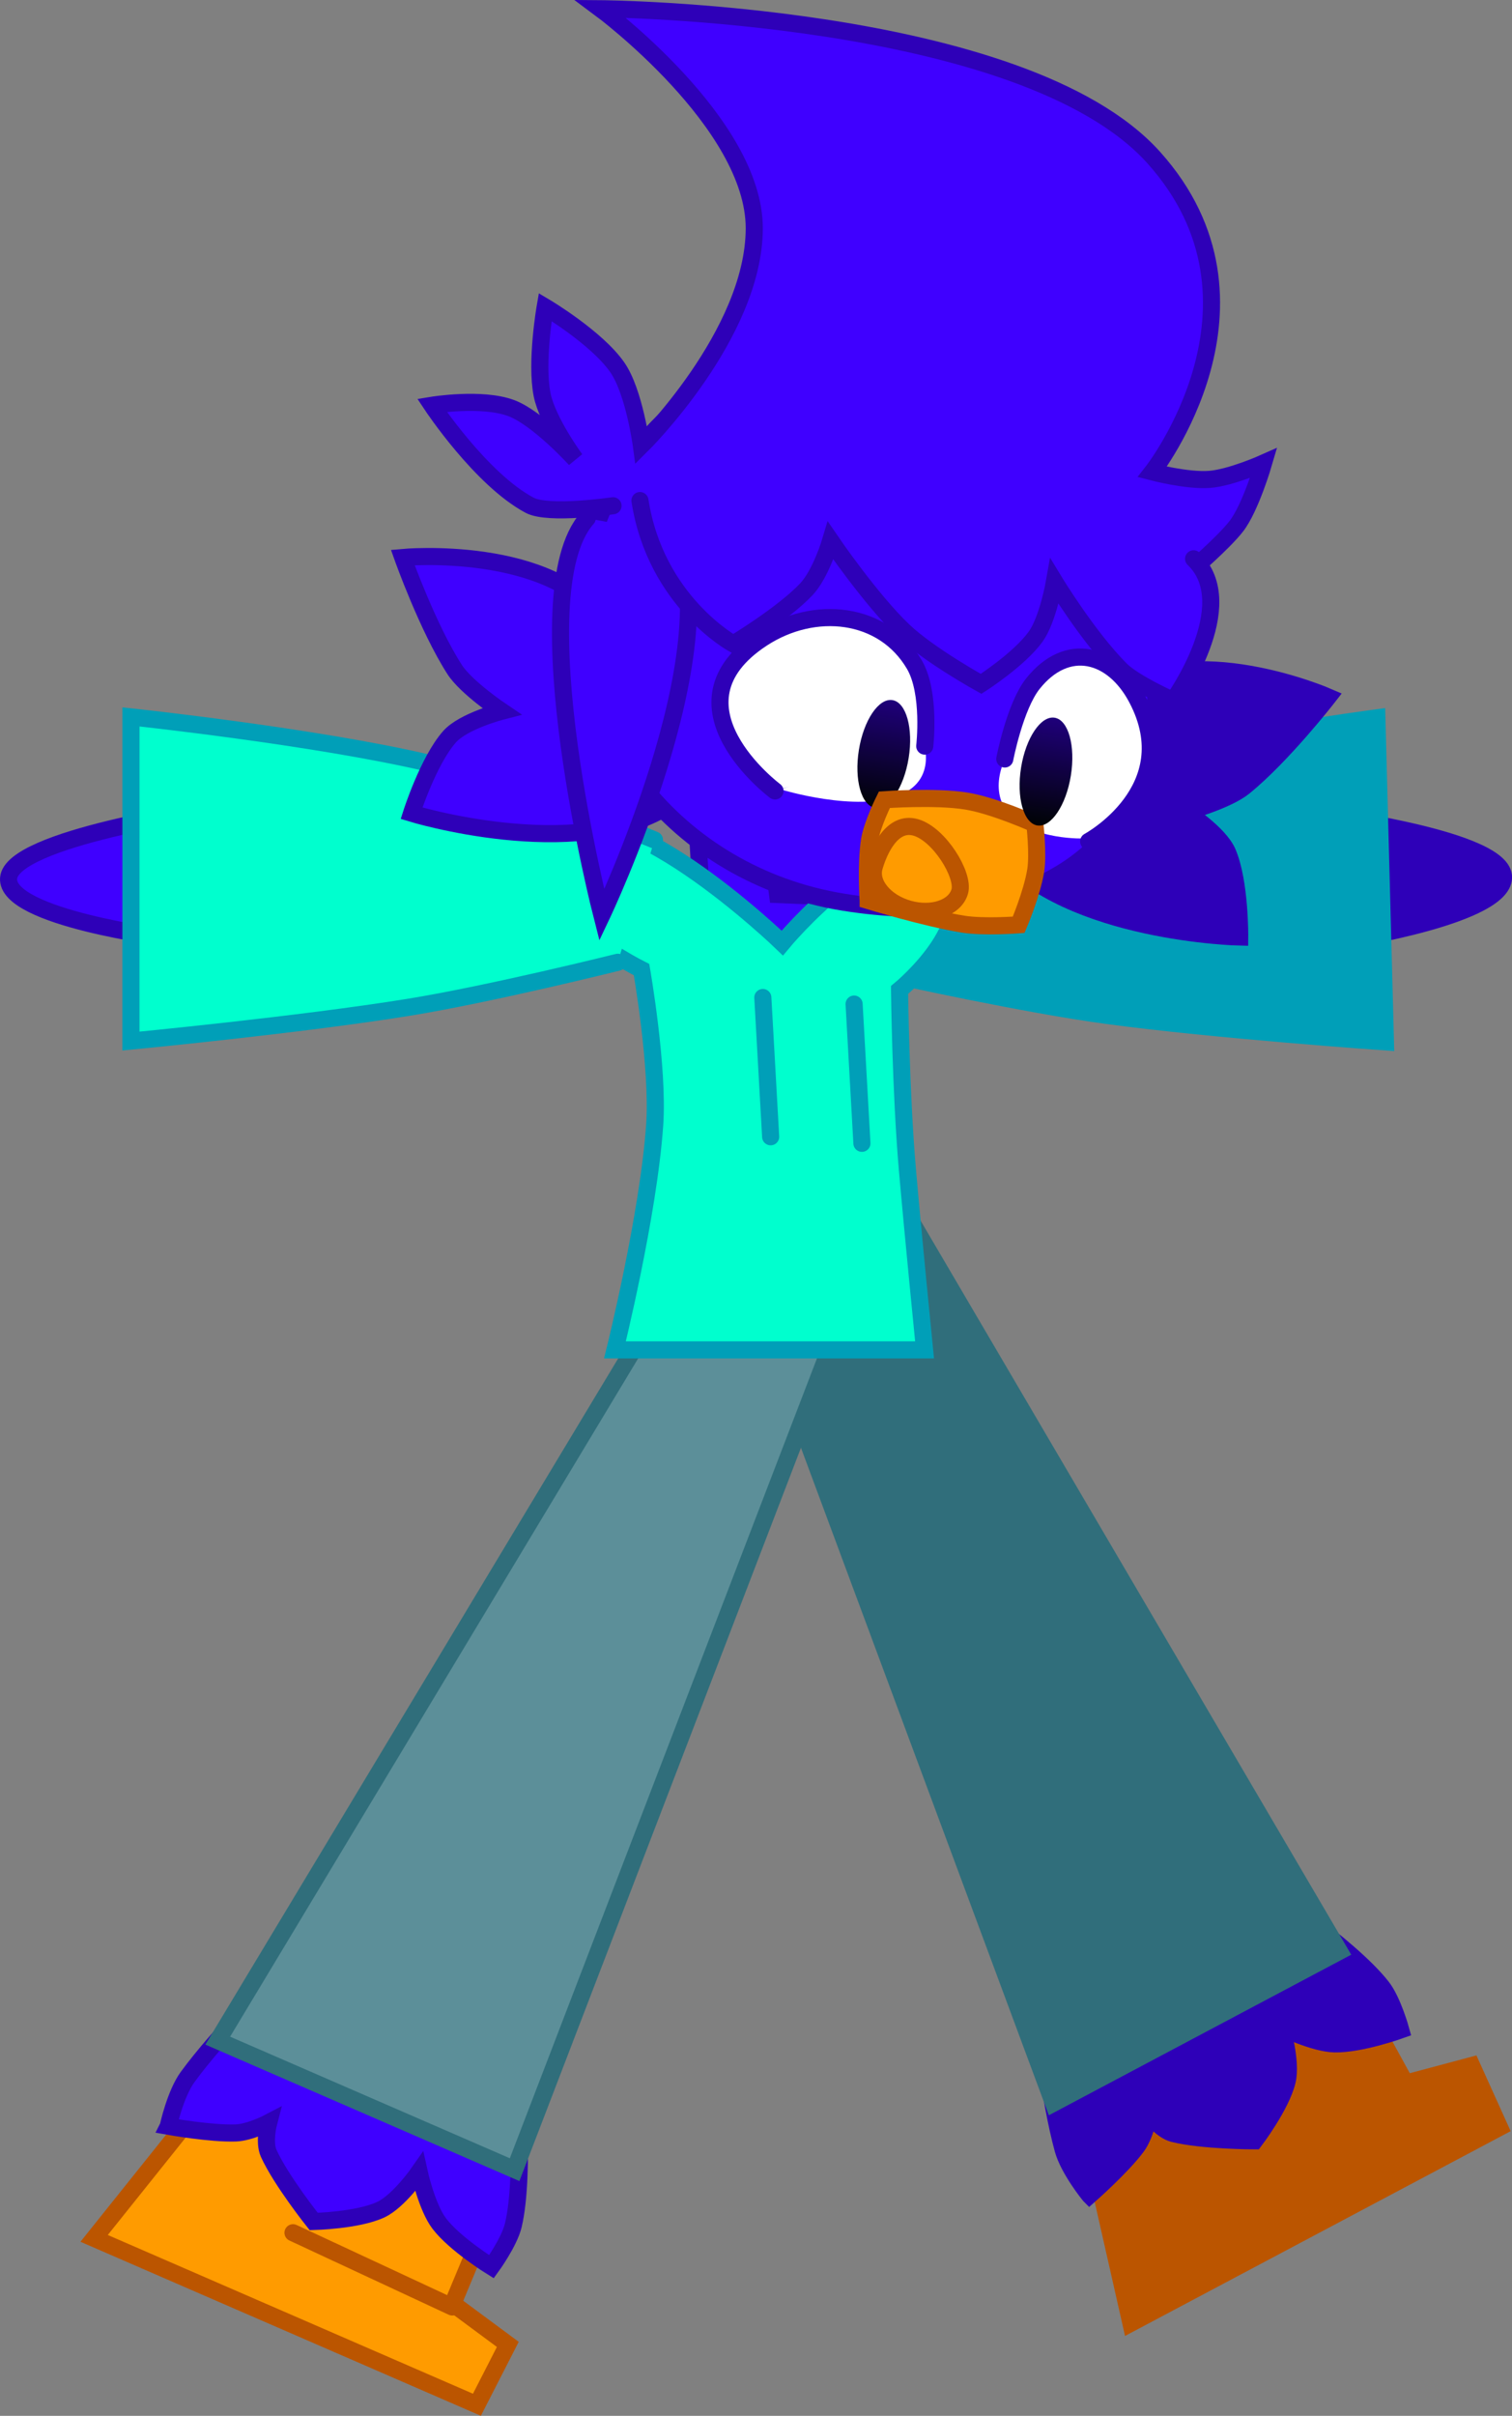 <svg version="1.1" xmlns="http://www.w3.org/2000/svg" xmlns:xlink="http://www.w3.org/1999/xlink" width="220.988" height="352.848" viewBox="0,0,220.988,352.848"><rect x="0" y="0" width="220.988" height="352.848" fill="#808080" stroke="none"/><defs><linearGradient x1="262.041" y1="147.685" x2="259.51" y2="163.423" gradientUnits="userSpaceOnUse" id="color-1"><stop offset="0" stop-color="#1f007b"/><stop offset="1" stop-color="#000304"/></linearGradient><linearGradient x1="285.748" y1="150.255" x2="283.216" y2="165.992" gradientUnits="userSpaceOnUse" id="color-2"><stop offset="0" stop-color="#1f007b"/><stop offset="1" stop-color="#000304"/></linearGradient></defs><g transform="translate(-131.608,-45.428)"><g data-paper-data="{&quot;isPaintingLayer&quot;:true}" fill-rule="nonzero" stroke-width="2.5" stroke-linejoin="miter" stroke-miterlimit="10" stroke-dasharray="" stroke-dashoffset="0" style="mix-blend-mode: normal"><g data-paper-data="{&quot;index&quot;:null,&quot;origRot&quot;:0}" stroke-linecap="round"><path d="M321.73,164.131c0,0 29.028,3.376 29.616,9.228c0.578,5.744 -22.977,9.346 -22.977,9.346" data-paper-data="{&quot;origPos&quot;:null}" fill="#2e00b8" stroke="#2e00b8"/><path d="M256.833,170.256c0,0 19.531,-8.621 32.662,-12.073c16.533,-4.347 43.351,-7.91 43.351,-7.91l1.251,47.328c0,0 -24.825,-1.722 -40.657,-3.856c-12.047,-1.624 -30.779,-5.775 -30.779,-5.775" data-paper-data="{&quot;origPos&quot;:null}" fill="#009fb8" stroke="#009fb8"/></g><path d="M244.114,167.397l1.143,8.684l10.969,0.457l-8.913,11.426l-22.624,-14.169l9.37,1.6l-0.457,-7.541z" fill="#3f00ff" stroke="#2e00b8" stroke-linecap="round"/><g data-paper-data="{&quot;origRot&quot;:0}"><path d="M296.895,384.74l-6.179,-27.287l39.16,-20.783l7.16,13.023l9.66,-2.576l4.081,9.027z" data-paper-data="{&quot;origPos&quot;:null}" fill="#bb5500" stroke="#bb5500" stroke-linecap="butt"/><path d="M290.847,366.056c0,0 -3.047,-3.725 -3.866,-6.709c-2.022,-7.364 -3.413,-19.806 -3.413,-19.806l31.598,-19.033c0,0 13.66,9.04 18.421,15.129c1.587,2.03 2.751,6.277 2.751,6.277c0,0 -5.879,2.113 -9.677,2.034c-2.998,-0.062 -7.735,-2.394 -7.735,-2.394c0,0 1.489,4.969 0.811,7.807c-0.865,3.623 -4.765,8.748 -4.765,8.748c0,0 -7.63,0.003 -11.871,-1.06c-1.765,-0.442 -3.519,-2.798 -3.519,-2.798c0,0 -0.583,3.03 -1.822,4.704c-2.17,2.933 -6.913,7.101 -6.913,7.101z" data-paper-data="{&quot;origPos&quot;:null}" fill="#2e00b8" stroke="#2e00b8" stroke-linecap="butt"/><path d="M262.695,220.277l64.668,110.154l-41.785,22.176l-42.609,-114.656" data-paper-data="{&quot;origPos&quot;:null}" fill="#306e7b" stroke="#306e7b" stroke-linecap="round"/><path d="M337.358,350.058l-22.984,11.443" fill="none" stroke="#bb5500" stroke-linecap="round"/></g><g data-paper-data="{&quot;origRot&quot;:0}"><path d="M145.364,372.358l17.483,-21.843l40.663,17.663l-5.719,13.717l8.036,5.948l-4.514,8.818z" data-paper-data="{&quot;origPos&quot;:null}" fill="#ff9b00" stroke="#bb5500" stroke-linecap="butt"/><path d="M156.203,355.982c0,0 1.013,-4.704 2.836,-7.205c4.497,-6.171 13.358,-15.016 13.358,-15.016l34.581,12.841c0,0 1.448,16.316 -0.346,23.835c-0.598,2.506 -3.193,6.064 -3.193,6.064c0,0 -5.317,-3.28 -7.623,-6.298c-1.82,-2.382 -2.95,-7.541 -2.95,-7.541c0,0 -2.957,4.262 -5.599,5.501c-3.372,1.582 -9.811,1.728 -9.811,1.728c0,0 -4.759,-5.963 -6.572,-9.942c-0.754,-1.656 -0.006,-4.496 -0.006,-4.496c0,0 -2.733,1.433 -4.814,1.508c-3.646,0.132 -9.862,-0.978 -9.862,-0.978z" data-paper-data="{&quot;origPos&quot;:null}" fill="#3f00ff" stroke="#2e00b8" stroke-linecap="butt"/><path d="M252.636,243.089l-45.814,119.235l-43.389,-18.847l63.086,-104.793" data-paper-data="{&quot;origPos&quot;:null}" fill="#5c8f99" stroke="#306e7b" stroke-linecap="round"/><path d="M174.431,371.537l23.276,10.838" fill="none" stroke="#bb5500" stroke-linecap="round"/></g><path d="M263.081,190.022c0,0 0.167,14.942 1.151,26.26c0.799,9.194 2.506,26.301 2.506,26.301h-45.249c0,0 4.878,-19.586 5.806,-32.854c0.588,-8.405 -1.921,-22.679 -1.921,-22.679c0,0 -22.265,-11.137 -13.255,-19.653c8.856,-8.371 33.822,15.768 33.822,15.768c0,0 15.237,-18.402 22.887,-11.25c7.65,7.151 -5.747,18.106 -5.747,18.106z" fill="#00ffce" stroke="#009fb8" stroke-linecap="round"/><g data-paper-data="{&quot;origRot&quot;:0}" stroke-linecap="round"><path d="M156.079,182.442c0,0 -23.642,-2.98 -23.215,-8.737c0.434,-5.865 29.363,-10.005 29.363,-10.005" data-paper-data="{&quot;origPos&quot;:null}" fill="#3f00ff" stroke="#2e00b8"/><path d="M221.902,185.973c0,0 -18.616,4.643 -30.616,6.584c-15.77,2.551 -40.541,4.926 -40.541,4.926l0.004,-47.344c0,0 26.902,2.856 43.544,6.765c13.218,3.105 32.969,11.208 32.969,11.208" data-paper-data="{&quot;origPos&quot;:null}" fill="#00ffce" stroke="#009fb8"/></g><path d="M243.1,191.123l1.143,20.339" fill="none" stroke="#009fb8" stroke-linecap="round"/><path d="M256.44,192.08l1.143,20.339" fill="none" stroke="#009fb8" stroke-linecap="round"/><g><g data-paper-data="{&quot;origRot&quot;:0}"><path d="M294.507,147.06c11.009,-8.654 31.222,0.162 31.222,0.162c0,0 -6.659,8.57 -12.332,13.162c-2.427,1.964 -8.425,3.636 -8.425,3.636c0,0 4.854,3.121 6.054,5.923c1.854,4.329 1.77,12.349 1.77,12.349c0,0 -24.896,-0.536 -35.124,-12.594" data-paper-data="{&quot;origPos&quot;:null,&quot;index&quot;:null}" fill="#2e00b8" stroke="#2e00b8" stroke-linecap="round"/><path d="M229.057,163.265c-13.494,8.242 -37.302,0.943 -37.302,0.943c0,0 2.436,-7.642 5.553,-11.171c2.018,-2.284 7.606,-3.725 7.606,-3.725c0,0 -5.171,-3.469 -6.859,-6.095c-3.947,-6.139 -7.582,-16.366 -7.582,-16.366c0,0 21.958,-2.032 29.697,9.638" data-paper-data="{&quot;origPos&quot;:null}" fill="#3f00ff" stroke="#2e00b8" stroke-linecap="round"/><path d="M217.042,128.963c3.65,-22.692 26.52,-37.884 51.081,-33.933c24.561,3.951 31.63,24.401 32.447,47.369c1.069,30.047 -21.105,38.755 -45.665,34.804c-24.561,-3.951 -41.512,-25.549 -37.862,-48.241z" data-paper-data="{&quot;origPos&quot;:null}" fill="#3f00ff" stroke="#2e00b8" stroke-linecap="butt"/><path d="M221.201,119.296c0,0 -9.427,1.395 -12.191,-0.076c-7.096,-3.774 -14.266,-14.596 -14.266,-14.596c0,0 7.312,-1.197 11.608,0.42c3.88,1.46 9.344,7.464 9.344,7.464c0,0 -4.084,-5.537 -4.86,-9.452c-0.944,-4.763 0.451,-12.783 0.451,-12.783c0,0 7.524,4.464 10.545,8.811c2.468,3.551 3.52,11.426 3.52,11.426c0,0 16.461,-16.217 16.496,-31.712c0.035,-15.418 -22.476,-32.093 -22.476,-32.093c0,0 61.739,0.438 80.859,21.735c19.12,21.297 -0.204,45.919 -0.204,45.919c0,0 5.137,1.344 8.383,1.086c3.103,-0.246 7.885,-2.378 7.885,-2.378c0,0 -1.902,6.524 -3.994,9.225c-1.893,2.445 -6.905,6.729 -6.905,6.729" data-paper-data="{&quot;origPos&quot;:null}" fill="#3f00ff" stroke="#2e00b8" stroke-linecap="round"/><path d="M230.242,123.528c8.013,16.319 -10.675,55.571 -10.675,55.571c0,0 -12.026,-46.886 -2.131,-57.978" data-paper-data="{&quot;origPos&quot;:null}" fill="#3f00ff" stroke="#2e00b8" stroke-linecap="round"/><path d="M306.06,127.044c7.044,6.738 -2.983,20.699 -2.983,20.699c0,0 -5.671,-2.51 -7.68,-4.522c-4.759,-4.768 -9.663,-12.85 -9.663,-12.85c0,0 -0.969,5.552 -2.75,8.029c-2.409,3.352 -7.986,6.909 -7.986,6.909c0,0 -7.548,-4.155 -11.339,-7.758c-4.789,-4.552 -10.645,-13.138 -10.645,-13.138c0,0 -1.436,4.841 -3.55,7.08c-3.439,3.642 -10.679,7.991 -10.679,7.991c0,0 -11.353,-6.208 -13.644,-20.944" data-paper-data="{&quot;origPos&quot;:null}" fill="#3f00ff" stroke="#2e00b8" stroke-linecap="round"/><g data-paper-data="{&quot;origPos&quot;:null}" fill="#ffffff" stroke-linecap="round"><path d="M266.192,152.573c0,0 3.058,6.533 -3.189,9.035c-6.247,2.502 -17.221,-0.861 -17.221,-0.861z" data-paper-data="{&quot;origPos&quot;:null}" stroke="none"/><path d="M244.88,160.95c0,0 -16.792,-12.55 -1.85,-22.295c7.567,-4.935 17.641,-3.95 22.217,3.839c2.425,4.128 1.519,11.908 1.519,11.908" data-paper-data="{&quot;origPos&quot;:null}" stroke="#2e00b8"/></g><path d="M264.414,156.139c-0.699,4.346 -2.895,7.607 -4.904,7.283c-2.009,-0.323 -3.072,-4.108 -2.372,-8.454c0.699,-4.346 2.895,-7.607 4.904,-7.283c2.009,0.323 3.072,4.108 2.372,8.454z" fill="url(#color-1)" stroke="none" stroke-linecap="butt"/><g data-paper-data="{&quot;origPos&quot;:null,&quot;index&quot;:null}" fill="#ffffff" stroke-linecap="round"><path d="M290.199,167.893c0,0 -7.899,0.326 -11.232,-3.716c-3.332,-4.043 0.344,-9.493 0.344,-9.493z" data-paper-data="{&quot;origPos&quot;:null}" stroke="none"/><path d="M278.463,156.283c0,0 1.472,-7.689 4.11,-11.003c4.978,-6.252 11.675,-4.539 15.209,2.182c6.979,13.271 -7.061,20.862 -7.061,20.862" data-paper-data="{&quot;origPos&quot;:null}" stroke="#2e00b8"/></g><path d="M258.494,176.96c0,0 -0.349,-5.387 0.204,-8.821c0.372,-2.311 2.165,-5.901 2.165,-5.901c0,0 7.458,-0.536 11.948,0.186c4.095,0.659 10.05,3.353 10.05,3.353c0,0 0.505,4.413 0.123,6.79c-0.542,3.368 -2.491,7.932 -2.491,7.932c0,0 -5.04,0.404 -8.144,-0.095c-5.481,-0.882 -13.855,-3.444 -13.855,-3.444z" data-paper-data="{&quot;origPos&quot;:null}" fill="#ff9b00" stroke="#bb5500" stroke-linecap="butt"/><path d="M288.12,158.709c-0.699,4.346 -2.895,7.607 -4.904,7.283c-2.009,-0.323 -3.072,-4.108 -2.372,-8.454c0.699,-4.346 2.895,-7.607 4.904,-7.283c2.009,0.323 3.072,4.108 2.372,8.454z" fill="url(#color-2)" stroke="none" stroke-linecap="butt"/></g><path d="M271.883,175.625c-0.674,2.392 -4.022,3.541 -7.477,2.567c-3.455,-0.974 -5.709,-3.703 -5.035,-6.095c0.674,-2.392 2.603,-6.799 6.058,-5.824c3.455,0.974 7.128,6.961 6.454,9.353z" data-paper-data="{&quot;origRot&quot;:0}" fill="none" stroke="#bb5500" stroke-linecap="butt"/></g></g></g></svg>